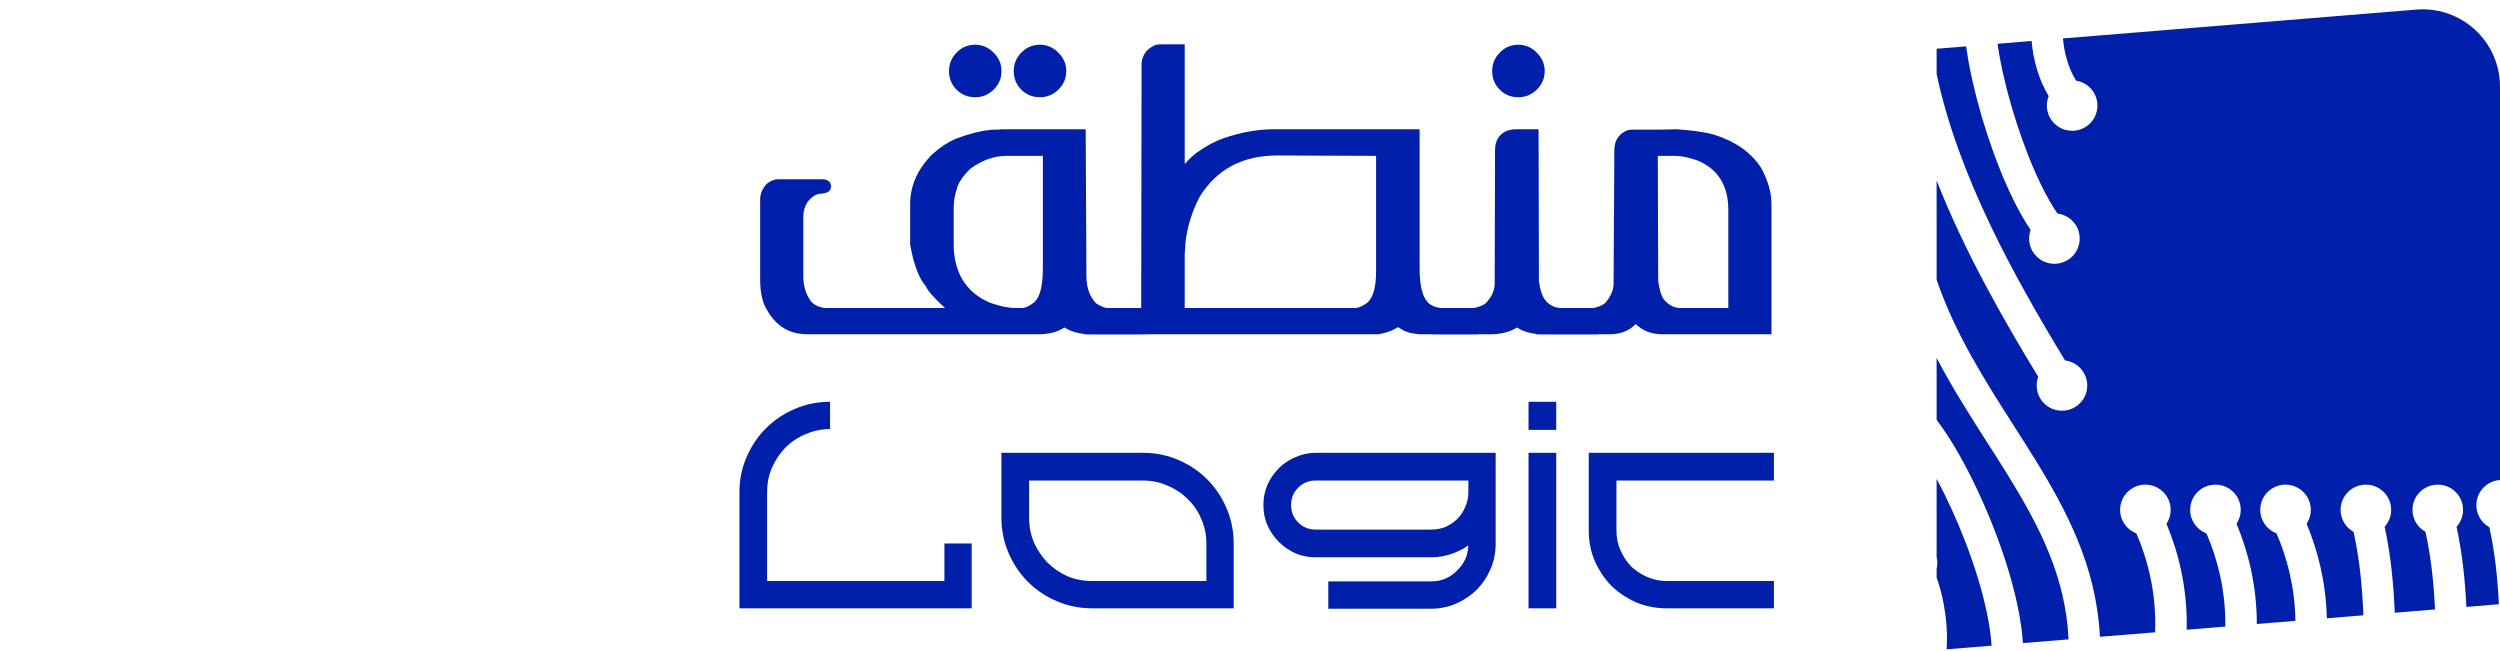 <svg width="142" height="37" viewBox="0 0 142 37" fill="none" xmlns="http://www.w3.org/2000/svg">
<path d="M115.396 2.328L113.463 2.486C113.497 2.737 113.54 3.004 113.591 3.284C113.799 4.424 114.133 5.721 114.55 7.005C114.966 8.289 115.46 9.542 115.983 10.598C116.282 11.201 116.579 11.716 116.864 12.13C117.575 12.215 118.127 12.819 118.127 13.551C118.127 14.342 117.484 14.983 116.69 14.983C115.897 14.983 115.254 14.342 115.254 13.551C115.254 13.38 115.284 13.215 115.34 13.062C115.001 12.561 114.68 11.989 114.381 11.387C113.811 10.237 113.286 8.9 112.85 7.553C112.412 6.205 112.058 4.831 111.833 3.603C111.773 3.272 111.721 2.947 111.679 2.632L110 2.769V4.205C111.231 10 114.398 15.702 117.297 20.475C118.007 20.563 118.556 21.166 118.556 21.896C118.556 22.687 117.913 23.328 117.12 23.328C116.326 23.328 115.683 22.687 115.683 21.896C115.683 21.723 115.714 21.556 115.771 21.402C113.785 18.135 111.598 14.316 110 10.257V15.892C111.065 18.983 112.716 21.568 114.368 24.153L114.368 24.153C114.751 24.754 115.135 25.354 115.511 25.961C117.407 29.019 119.08 32.201 119.275 36.17L122.41 35.915C122.496 33.73 121.998 31.797 121.347 30.298C120.806 30.093 120.422 29.571 120.422 28.959C120.422 28.169 121.065 27.528 121.858 27.528C122.651 27.528 123.294 28.169 123.294 28.959C123.294 29.252 123.206 29.524 123.055 29.751C123.738 31.377 124.259 33.441 124.203 35.768L126.399 35.589C126.426 33.538 125.945 31.722 125.327 30.298C124.786 30.093 124.402 29.571 124.402 28.959C124.402 28.169 125.045 27.528 125.838 27.528C126.631 27.528 127.274 28.169 127.274 28.959C127.274 29.252 127.186 29.524 127.035 29.751C127.686 31.301 128.19 33.249 128.187 35.443L130.379 35.264C130.355 33.346 129.892 31.646 129.307 30.298C128.766 30.093 128.382 29.571 128.382 28.959C128.382 28.169 129.025 27.528 129.818 27.528C130.611 27.528 131.254 28.169 131.254 28.959C131.254 29.252 131.166 29.524 131.015 29.751C131.634 31.224 132.119 33.056 132.163 35.119L134.241 34.949C134.179 33.392 134.032 31.778 133.682 30.21C133.243 29.965 132.946 29.497 132.946 28.959C132.946 28.169 133.589 27.528 134.382 27.528C135.175 27.528 135.818 28.169 135.818 28.959C135.818 29.329 135.678 29.666 135.448 29.919C135.804 31.558 135.957 33.229 136.023 34.804L138.31 34.617C138.241 33.163 138.091 31.666 137.766 30.21C137.327 29.965 137.029 29.497 137.029 28.959C137.029 28.169 137.672 27.528 138.466 27.528C139.259 27.528 139.902 28.169 139.902 28.959C139.902 29.329 139.762 29.666 139.531 29.919C139.863 31.444 140.019 32.995 140.092 34.472L141.936 34.321C141.866 32.877 141.716 31.392 141.394 29.946C140.955 29.701 140.657 29.233 140.657 28.695C140.657 27.936 141.25 27.314 142 27.266V4.923C142 2.356 139.808 0.336 137.25 0.545L117.191 2.182C117.186 2.185 117.182 2.189 117.177 2.192C117.25 3.035 117.494 3.871 117.885 4.518C117.897 4.539 117.909 4.56 117.92 4.582C118.608 4.688 119.134 5.281 119.134 5.997C119.134 6.787 118.491 7.428 117.697 7.428C116.904 7.428 116.261 6.787 116.261 5.997C116.261 5.806 116.299 5.623 116.367 5.457C116.363 5.45 116.358 5.444 116.354 5.437C115.81 4.537 115.489 3.432 115.396 2.328Z" fill="#0020AC"/>
<path d="M117.494 36.316C117.334 32.781 115.851 29.897 113.991 26.897C113.638 26.328 113.27 25.753 112.896 25.168C111.922 23.647 110.906 22.059 110 20.331V23.848C110.438 24.421 110.884 25.12 111.314 25.883C112.013 27.125 112.708 28.602 113.298 30.13C113.887 31.657 114.378 33.255 114.663 34.738C114.779 35.345 114.864 35.947 114.903 36.527L117.494 36.316Z" fill="#0020AC"/>
<path d="M113.122 36.673C113.09 36.185 113.018 35.649 112.908 35.072C112.648 33.72 112.192 32.226 111.63 30.769C111.139 29.495 110.572 28.265 110 27.199V31.641C110.026 31.749 110.04 31.863 110.04 31.979C110.04 32.096 110.026 32.209 110 32.318V32.804C110.166 33.268 110.309 33.797 110.412 34.363C110.55 35.119 110.623 35.977 110.572 36.881L113.122 36.673Z" fill="#0020AC"/>
<path d="M59.072 5.523C58.65 5.523 58.296 5.38 58.01 5.093C57.724 4.807 57.581 4.453 57.581 4.031C57.581 3.622 57.731 3.268 58.03 2.969C58.316 2.683 58.664 2.54 59.072 2.54C59.467 2.54 59.815 2.689 60.114 2.989C60.414 3.289 60.564 3.636 60.564 4.031C60.564 4.44 60.421 4.787 60.135 5.073C59.835 5.373 59.481 5.523 59.072 5.523ZM55.395 5.523C54.972 5.523 54.618 5.38 54.332 5.093C54.046 4.807 53.903 4.453 53.903 4.031C53.903 3.622 54.053 3.268 54.353 2.969C54.639 2.683 54.986 2.54 55.395 2.54C55.79 2.54 56.137 2.689 56.437 2.989C56.736 3.289 56.886 3.636 56.886 4.031C56.886 4.44 56.743 4.787 56.457 5.073C56.157 5.373 55.803 5.523 55.395 5.523ZM57.07 7.341H61.667L61.708 15.677C61.708 16.331 61.892 16.848 62.26 17.23C62.532 17.407 62.75 17.495 62.913 17.495H65.059L65.038 18.987H61.974C61.361 18.987 60.857 18.857 60.462 18.599C60.08 18.857 59.583 18.987 58.97 18.987H45.894C45.349 18.987 44.893 18.871 44.525 18.639C44.144 18.408 43.831 18.074 43.585 17.638C43.313 17.23 43.177 16.63 43.177 15.84C43.177 15.473 43.177 14.941 43.177 14.247C43.177 13.552 43.177 12.796 43.177 11.979C43.177 11.747 43.177 11.536 43.177 11.345C43.177 11.018 43.299 10.719 43.544 10.447C43.763 10.269 43.98 10.181 44.198 10.181H46.773C47.059 10.222 47.202 10.358 47.202 10.589C47.202 10.835 47.025 10.971 46.67 10.998C46.385 10.998 46.119 11.155 45.874 11.468C45.71 11.713 45.629 11.992 45.629 12.306C45.629 12.483 45.629 12.823 45.629 13.327C45.629 13.818 45.629 14.287 45.629 14.737C45.629 15.2 45.629 15.52 45.629 15.697C45.629 16.242 45.772 16.712 46.058 17.107C46.207 17.298 46.459 17.427 46.813 17.495H53.678C53.052 16.923 52.691 16.515 52.596 16.269C52.2 15.82 51.901 15.03 51.697 13.899V11.591C51.697 10.583 52.092 9.663 52.882 8.832C53.399 8.356 53.896 8.029 54.373 7.852C55.068 7.593 55.681 7.436 56.212 7.382C56.307 7.368 56.464 7.361 56.682 7.361C56.804 7.348 56.934 7.341 57.07 7.341ZM54.169 11.774C54.169 11.897 54.169 12.095 54.169 12.367C54.169 12.626 54.169 12.898 54.169 13.184C54.169 13.443 54.169 13.661 54.169 13.838C54.169 15.473 54.85 16.59 56.212 17.189C56.784 17.393 57.281 17.495 57.703 17.495H58.03C58.235 17.495 58.473 17.386 58.745 17.168C59.072 16.882 59.236 16.229 59.236 15.207C59.236 15.207 59.236 14.996 59.236 14.574C59.236 14.138 59.236 13.613 59.236 13C59.236 12.36 59.236 11.734 59.236 11.121C59.236 10.48 59.236 9.949 59.236 9.527C59.236 9.091 59.236 8.866 59.236 8.853H57.172C56.464 8.853 55.776 9.098 55.109 9.588C54.686 10.011 54.434 10.385 54.353 10.712C54.23 11.094 54.169 11.448 54.169 11.774Z" fill="#0020AC"/>
<path d="M65.862 2.519H67.292V9.282H67.333C67.497 9.078 67.721 8.866 68.007 8.649C68.525 8.281 69.022 8.015 69.499 7.852C70.48 7.511 71.447 7.341 72.4 7.341H80.634V15.248C80.634 16.433 80.872 17.134 81.349 17.352C81.458 17.42 81.621 17.468 81.839 17.495H83.923V18.987H80.634C80.184 18.946 79.864 18.864 79.674 18.741C79.633 18.714 79.599 18.694 79.572 18.68C79.531 18.653 79.497 18.633 79.469 18.619C79.456 18.605 79.442 18.599 79.428 18.599C79.415 18.599 79.401 18.599 79.388 18.599C79.388 18.585 79.388 18.578 79.388 18.578C79.224 18.714 78.959 18.83 78.591 18.925C78.414 18.966 78.291 18.987 78.223 18.987H61.572V17.495H64.82L64.841 3.663C64.841 3.377 64.943 3.112 65.147 2.866C65.406 2.635 65.644 2.519 65.862 2.519ZM67.292 14.369V17.495H76.956C77.161 17.495 77.399 17.393 77.671 17.189C77.998 16.889 78.162 16.303 78.162 15.432V8.853L72.543 8.832C70.582 8.832 69.118 9.609 68.15 11.162C67.701 12.02 67.429 12.898 67.333 13.797C67.32 13.961 67.313 14.097 67.313 14.206C67.299 14.287 67.292 14.342 67.292 14.369Z" fill="#0020AC"/>
<path d="M86.246 5.523C85.824 5.523 85.47 5.38 85.184 5.093C84.898 4.807 84.755 4.453 84.755 4.031C84.755 3.622 84.905 3.268 85.204 2.969C85.49 2.683 85.838 2.54 86.246 2.54C86.641 2.54 86.989 2.689 87.288 2.989C87.588 3.289 87.738 3.636 87.738 4.031C87.738 4.44 87.595 4.787 87.309 5.073C87.009 5.373 86.655 5.523 86.246 5.523ZM86.083 7.341C86.083 7.341 86.124 7.341 86.206 7.341C86.301 7.341 86.41 7.341 86.532 7.341C86.669 7.341 86.798 7.341 86.921 7.341C87.057 7.341 87.166 7.341 87.247 7.341C87.329 7.341 87.377 7.341 87.391 7.341L87.411 15.963C87.465 16.385 87.561 16.712 87.697 16.944C87.847 17.189 88.072 17.359 88.371 17.454L88.596 17.495H90.762V18.987H87.656C87.043 18.987 86.546 18.857 86.165 18.599C85.77 18.857 85.266 18.987 84.653 18.987H81.363V17.495H83.713C84.04 17.427 84.271 17.332 84.407 17.209C84.734 16.841 84.898 16.487 84.898 16.147L84.918 8.526C84.918 7.967 85.163 7.593 85.654 7.402C85.654 7.402 85.695 7.395 85.776 7.382C85.858 7.355 85.96 7.341 86.083 7.341Z" fill="#0020AC"/>
<path d="M95.227 7.341C96.207 7.409 96.936 7.518 97.413 7.668C98.598 8.049 99.469 8.669 100.028 9.527C100.423 10.249 100.62 10.937 100.62 11.591V18.987H94.43C93.817 18.987 93.313 18.796 92.918 18.415H92.897C92.53 18.796 92.039 18.987 91.426 18.987H87.258V17.495H90.507C90.82 17.427 91.045 17.332 91.181 17.209C91.495 16.828 91.651 16.467 91.651 16.126L91.692 9.159V8.546C91.692 7.988 91.937 7.607 92.428 7.402C92.509 7.375 92.659 7.361 92.877 7.361H94.123C94.437 7.361 94.804 7.355 95.227 7.341ZM94.164 8.853L94.185 15.943C94.239 16.365 94.328 16.692 94.45 16.923C94.614 17.168 94.838 17.345 95.124 17.454C95.193 17.468 95.247 17.475 95.288 17.475C95.302 17.488 95.315 17.495 95.329 17.495C95.342 17.495 95.356 17.495 95.37 17.495H98.169V11.938C98.169 10.521 97.569 9.575 96.371 9.098C95.88 8.935 95.472 8.853 95.145 8.853H94.164Z" fill="#0020AC"/>
<path d="M55.192 34.553H42V27.945C42 27.241 42.135 26.582 42.404 25.968C42.674 25.338 43.041 24.791 43.506 24.327C43.97 23.863 44.517 23.495 45.146 23.226C45.776 22.956 46.442 22.821 47.147 22.821V24.372C46.652 24.372 46.188 24.469 45.753 24.664C45.319 24.844 44.937 25.099 44.607 25.428C44.292 25.758 44.038 26.14 43.843 26.574C43.663 26.994 43.573 27.451 43.573 27.945V33.002H53.642V30.867H55.192V34.553Z" fill="#0020AC"/>
<path d="M64.926 25.72C65.645 25.72 66.312 25.855 66.927 26.125C67.556 26.395 68.103 26.762 68.567 27.226C69.032 27.691 69.399 28.238 69.668 28.867C69.938 29.496 70.073 30.163 70.073 30.867V34.553H62.027C61.323 34.553 60.656 34.418 60.027 34.148C59.398 33.879 58.851 33.511 58.386 33.047C57.922 32.583 57.555 32.036 57.285 31.406C57.015 30.777 56.88 30.11 56.88 29.406V25.72H64.926ZM68.522 30.867C68.522 30.372 68.425 29.908 68.23 29.474C68.05 29.039 67.796 28.665 67.466 28.35C67.136 28.02 66.754 27.765 66.32 27.586C65.885 27.391 65.421 27.294 64.926 27.294H58.454V29.406C58.454 29.901 58.544 30.365 58.723 30.8C58.918 31.234 59.173 31.616 59.487 31.946C59.817 32.275 60.199 32.538 60.634 32.732C61.068 32.912 61.533 33.002 62.027 33.002H68.522V30.867Z" fill="#0020AC"/>
<path d="M84.953 25.72V30.89C84.953 31.4 84.856 31.879 84.661 32.329C84.466 32.778 84.204 33.168 83.875 33.497C83.545 33.827 83.155 34.089 82.706 34.284C82.256 34.479 81.777 34.576 81.268 34.576H75.447V33.025H81.268C81.867 33.025 82.369 32.816 82.773 32.396C83.193 31.991 83.403 31.49 83.403 30.89V30.979C83.103 31.189 82.773 31.354 82.414 31.474C82.054 31.594 81.68 31.654 81.29 31.654H74.728C74.323 31.654 73.941 31.579 73.581 31.429C73.222 31.264 72.907 31.047 72.637 30.777C72.368 30.507 72.15 30.193 71.986 29.833C71.836 29.474 71.761 29.091 71.761 28.687C71.761 28.282 71.836 27.9 71.986 27.541C72.15 27.181 72.368 26.866 72.637 26.597C72.907 26.327 73.222 26.117 73.581 25.968C73.941 25.803 74.323 25.72 74.728 25.72H84.953ZM83.403 27.294H74.728C74.338 27.294 74.008 27.428 73.739 27.698C73.469 27.968 73.334 28.297 73.334 28.687C73.334 29.076 73.469 29.406 73.739 29.676C74.008 29.945 74.338 30.08 74.728 30.08H81.29C81.59 30.08 81.867 30.028 82.122 29.923C82.376 29.803 82.594 29.653 82.773 29.474C82.968 29.279 83.118 29.054 83.223 28.799C83.343 28.53 83.403 28.253 83.403 27.968V27.294Z" fill="#0020AC"/>
<path d="M86.821 24.417V22.821H88.394V24.417H86.821ZM86.821 34.553V25.72H88.394V34.553H86.821Z" fill="#0020AC"/>
<path d="M91.814 27.294V30.148C91.814 30.537 91.889 30.904 92.039 31.249C92.189 31.594 92.391 31.901 92.646 32.17C92.915 32.425 93.222 32.627 93.567 32.777C93.912 32.927 94.279 33.002 94.668 33.002H100.759V34.553H94.668C94.054 34.553 93.477 34.44 92.938 34.216C92.398 33.976 91.926 33.661 91.522 33.272C91.132 32.867 90.818 32.395 90.578 31.856C90.353 31.317 90.241 30.747 90.241 30.148V25.72H100.759V27.294H91.814Z" fill="#0020AC"/>
</svg>
